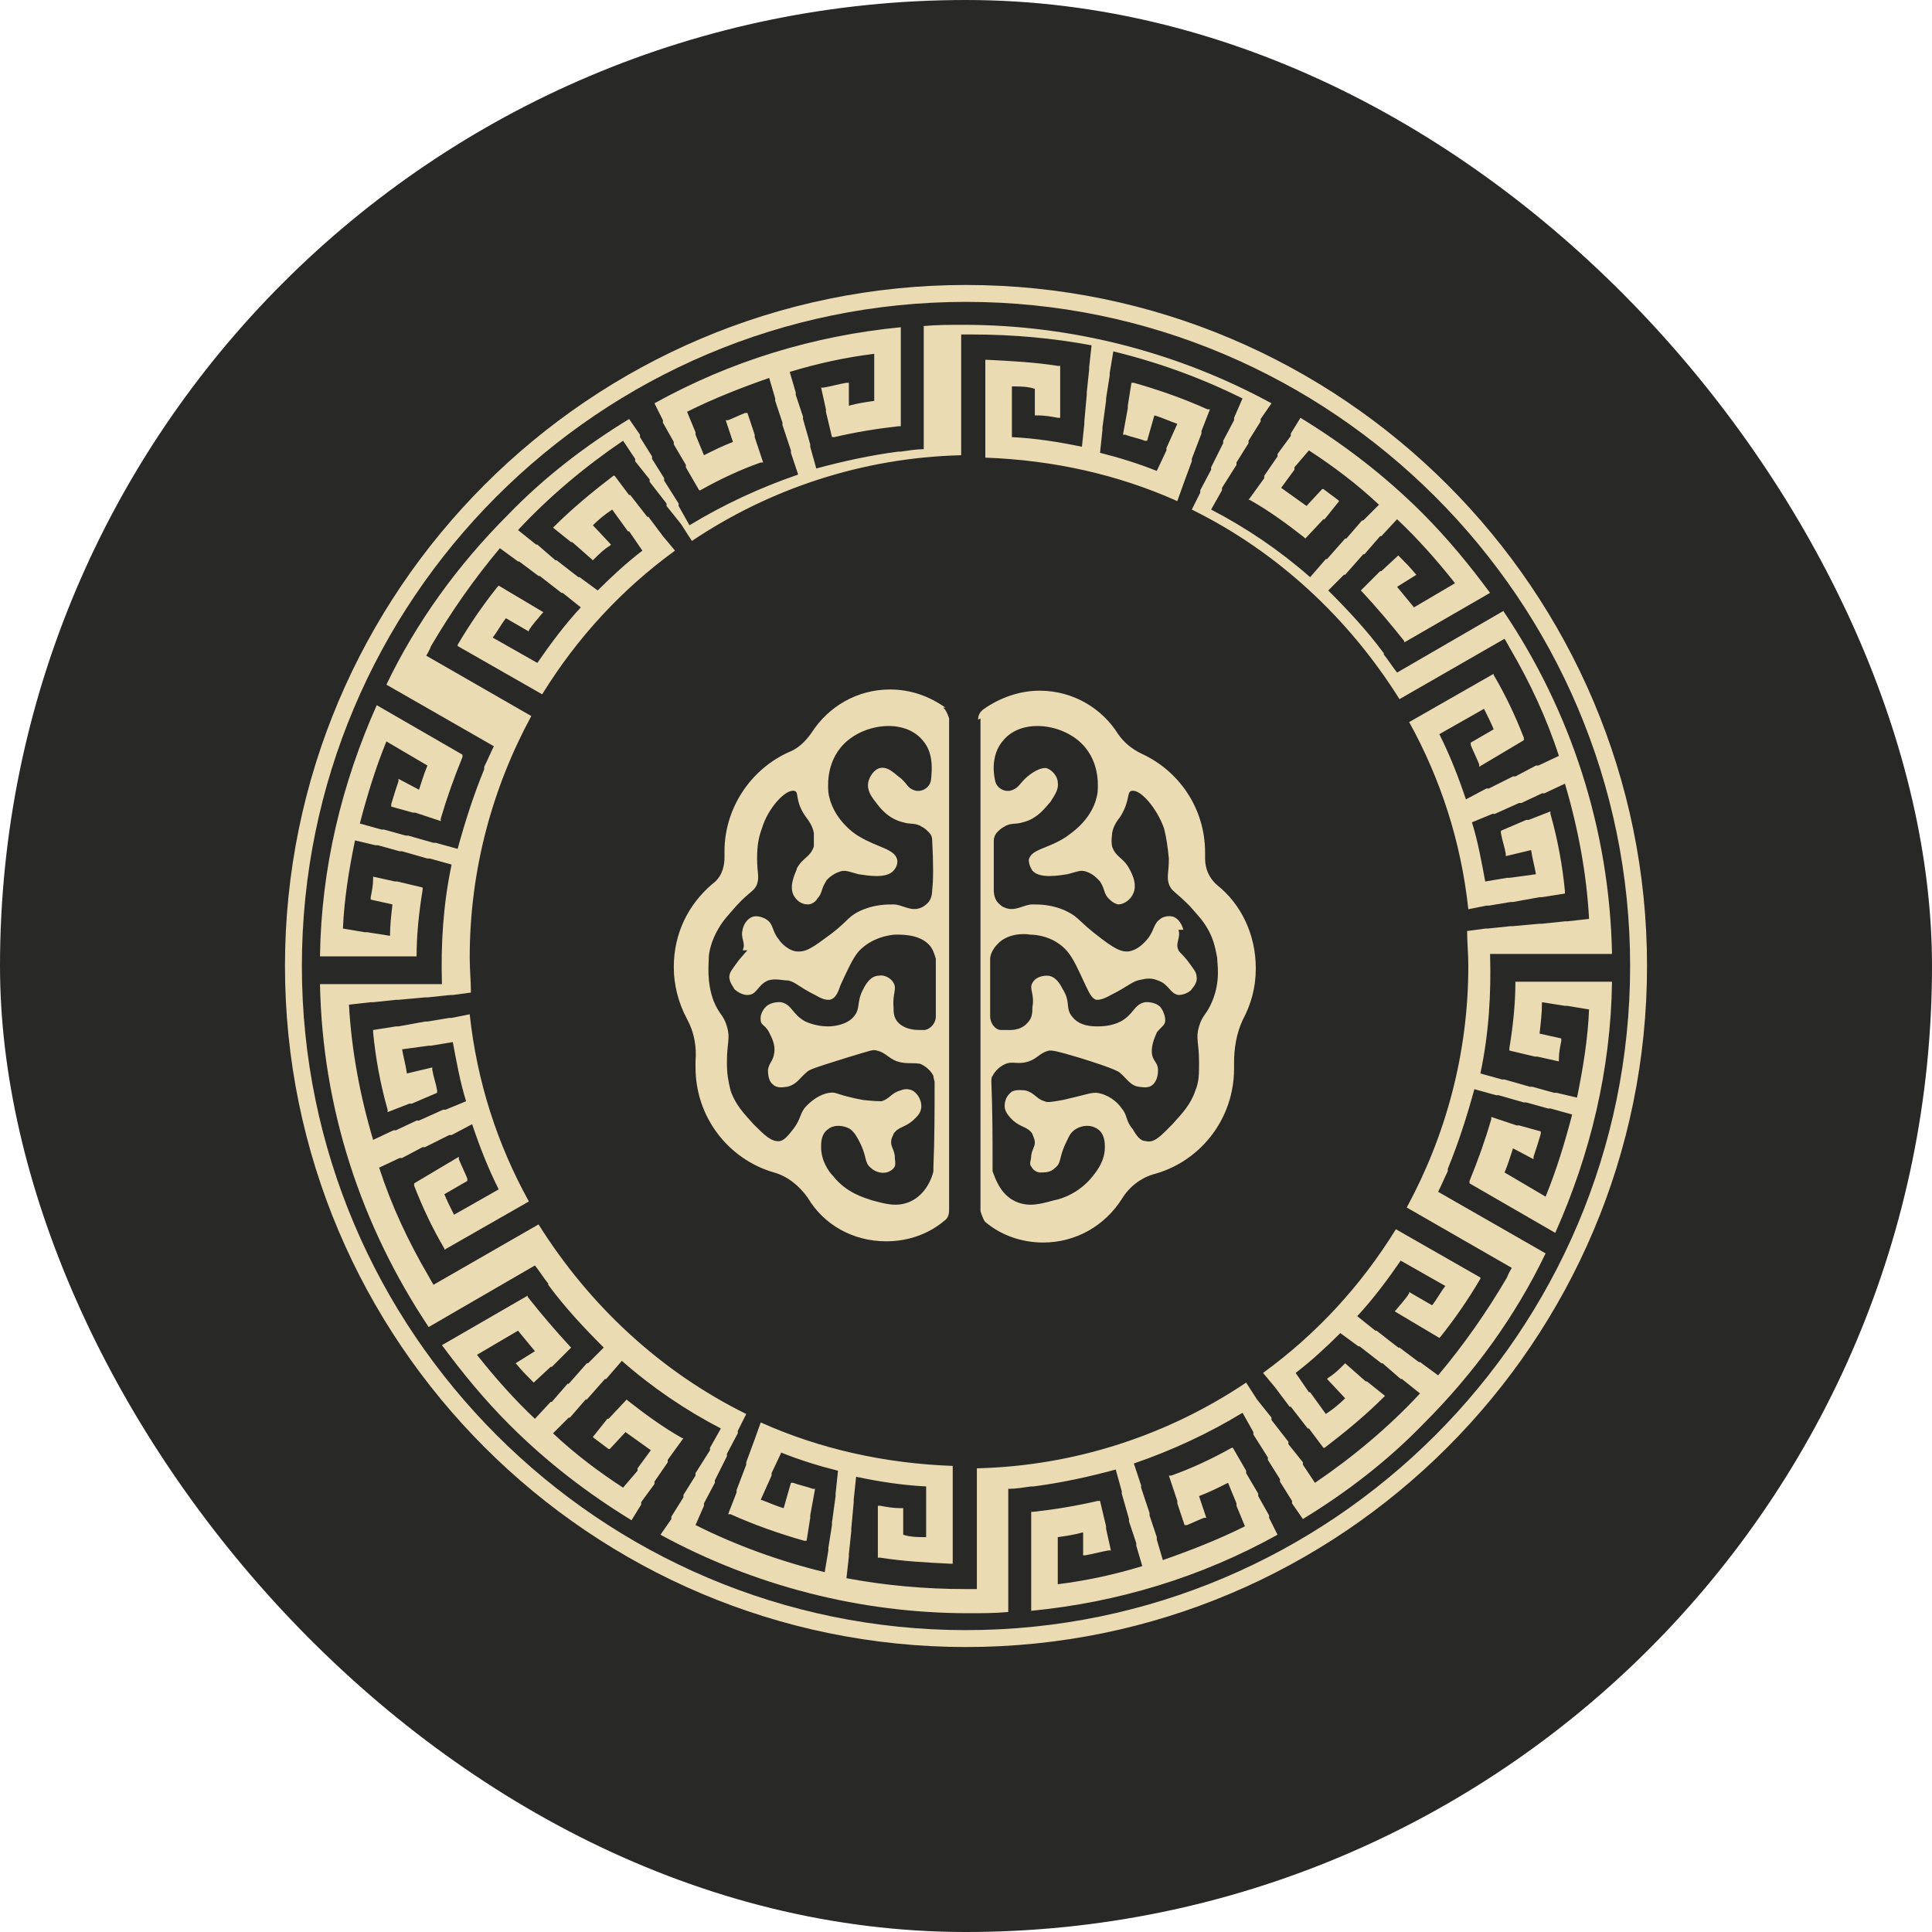 <?xml version="1.0" encoding="UTF-8"?>
<svg id="Layer_2" data-name="Layer 2" xmlns="http://www.w3.org/2000/svg" viewBox="0 0 16 16">
  <defs>
    <style>
      .cls-1 {
        fill: #282827;
      }

      .cls-2 {
        fill: #ebdbb2;
      }
    </style>
  </defs>
  <g id="Layer_3" data-name="Layer 3">
    <rect class="cls-1" x="0" y="0" width="16" height="16" rx="8" ry="8"/>
    <g>
      <path class="cls-2" d="M7.83,5.86c-.13-.09-.28-.15-.46-.15-.27,0-.51,.14-.65,.36-.05,.07-.11,.13-.19,.16-.31,.14-.53,.46-.53,.82,0,.02,0,.03,0,.05,0,.09-.03,.17-.1,.22-.2,.17-.32,.41-.32,.69,0,.15,.04,.3,.11,.43,.06,.11,.08,.23,.07,.35,0,.02,0,.03,0,.05,0,.41,.27,.76,.65,.87,.11,.03,.21,.11,.28,.21,.13,.22,.37,.36,.65,.36,.18,0,.35-.06,.48-.17,.03-.02,.04-.05,.04-.09V5.95s-.02-.07-.05-.09Zm-1.64,2.01s-.02,.02-.07,.08c-.05,.07-.08,.1-.08,.14,0,.05,.04,.09,.04,.1,0,0,.05,.05,.11,.05,.08,0,.08-.08,.17-.12,.06-.02,.12,0,.17,0,.07,.02,.08,.05,.22,.12,.07,.04,.09,.04,.12,.04,.05-.01,.07-.06,.09-.12,.06-.13,.1-.22,.15-.28,.11-.12,.27-.14,.31-.14,.06,0,.19,0,.27,.08,.04,.04,.05,.09,.06,.12,0,0,0,.01,0,.02v.46c0,.05-.04,.1-.09,.11-.01,0-.02,0-.04,0-.03,0-.12,0-.18-.06-.04-.04-.04-.09-.04-.13-.01-.11,.03-.15,0-.2-.02-.04-.08-.07-.12-.06-.07,0-.11,.07-.13,.11-.06,.11-.02,.16-.08,.23-.06,.07-.17,.08-.21,.08-.02,0-.1,0-.19-.04-.11-.06-.11-.14-.2-.16,0,0-.08-.01-.13,.04,0,0-.05,.05-.04,.11,0,.04,.04,.04,.07,.1,0,.01,.06,.09,.04,.18-.01,.06-.04,.07-.05,.13,0,.02,0,.09,.04,.12,.04,.04,.1,.02,.12,.02,.08-.02,.1-.07,.16-.12,.02-.02,.04-.03,.33-.12,.2-.06,.22-.07,.25-.06,.09,.02,.1,.08,.21,.1,.07,.01,.09,0,.15,.01,.05,.02,.09,.06,.11,.1,0,.02,.01,.04,.01,.05,0,.24,0,.47-.01,.71,0,0,0,.02,0,.03-.01,.05-.06,.19-.19,.25-.11,.05-.21,.02-.32-.01-.06-.02-.21-.06-.32-.2-.04-.04-.1-.13-.1-.24,0-.04,0-.11,.06-.15,.05-.04,.13-.03,.18,0,.04,.03,.06,.07,.09,.13,.05,.11,.03,.15,.08,.19,.03,.03,.08,.05,.13,.04,0,0,.05-.01,.07-.05,.01-.03,0-.05,0-.09-.01-.06-.03-.07-.03-.11,0-.04,.02-.06,.02-.07,.04-.06,.09-.05,.16-.11,.03-.03,.07-.06,.07-.12,0-.04-.02-.09-.06-.12-.04-.03-.09-.02-.11-.01-.08,.02-.09,.07-.16,.09-.02,0-.05,0-.15-.01-.22-.04-.22-.07-.28-.06-.08,.01-.16,.07-.21,.13-.04,.06-.03,.09-.09,.17-.04,.05-.07,.09-.11,.1-.07,.01-.13-.05-.22-.14-.08-.09-.15-.16-.19-.28-.02-.08-.03-.14-.03-.23,0-.17,.03-.2,0-.3-.03-.1-.06-.09-.11-.21-.06-.16-.04-.31-.04-.36,0-.04,.02-.14,.08-.24,.04-.07,.08-.11,.15-.19,.11-.12,.15-.12,.17-.18,.02-.06,0-.09,0-.21,0-.1,.01-.17,.04-.25,.05-.17,.2-.33,.27-.31,.04,.01,0,.08,.09,.21,.03,.04,.06,.08,.07,.14,0,.02,0,.06,0,.11-.03,.09-.09,.09-.14,.18,0,.02-.07,.13-.03,.22,.02,.04,.06,.08,.12,.08,.04,0,.07-.03,.08-.05,.04-.04,.03-.08,.07-.14,0-.01,.05-.06,.11-.08,.05-.02,.08,0,.16,.02,.07,.01,.23,.04,.29-.03,0,0,.04-.04,.03-.09-.02-.09-.16-.1-.31-.19-.04-.02-.23-.15-.26-.37,0-.02-.03-.24,.13-.4,.17-.17,.5-.21,.65-.03,.09,.1,.08,.24,.07,.33-.01,.07-.09,.11-.15,.08,0,0,0,0,0,0-.05-.02-.05-.06-.12-.11-.05-.04-.09-.08-.15-.07-.05,.01-.09,.07-.1,.12-.01,.06,.02,.11,.06,.16,.03,.04,.1,.14,.23,.17,.06,.02,.1,0,.16,.04,.02,.01,.04,.03,.05,.04,.02,.02,.03,.04,.03,.07,.01,.19,.01,.33,0,.41,0,.04-.01,.09-.05,.12,0,0-.02,.02-.05,.03-.08,.03-.15-.03-.22-.03-.06,0-.17,0-.29,.06-.1,.05-.09,.09-.29,.23-.12,.09-.16,.1-.21,.1-.08,0-.15-.08-.16-.1-.06-.07-.04-.13-.11-.17,0,0-.05-.03-.1-.02-.07,.02-.09,.1-.09,.11-.02,.07,.03,.11,0,.17Z"/>
      <path class="cls-2" d="M8.12,5.95v4.08s.02,.07,.04,.09c.13,.11,.3,.17,.48,.17,.27,0,.51-.14,.65-.36,.06-.1,.16-.18,.28-.21,.38-.11,.65-.46,.65-.87,0-.02,0-.03,0-.05,0-.12,.02-.24,.07-.35,.07-.13,.11-.27,.11-.43,0-.28-.12-.53-.32-.69-.07-.06-.1-.14-.1-.22,0-.02,0-.03,0-.05,0-.37-.22-.68-.53-.82-.08-.04-.14-.09-.19-.16-.13-.21-.37-.36-.65-.36-.17,0-.33,.06-.46,.15-.03,.02-.05,.05-.05,.09Zm1.68,1.75s-.02-.09-.09-.11c-.05-.01-.09,.01-.1,.02-.06,.04-.05,.1-.11,.17-.01,.01-.07,.09-.16,.1-.05,0-.09-.01-.21-.1-.2-.15-.19-.18-.29-.23-.12-.06-.23-.06-.29-.06-.07,0-.14,.06-.22,.03-.03-.01-.04-.02-.05-.03-.04-.03-.05-.08-.05-.12,0-.08,0-.22,0-.41,0-.02,.01-.05,.03-.07,.01-.01,.03-.03,.05-.04,.06-.04,.1-.02,.16-.04,.13-.03,.2-.14,.23-.17,.03-.05,.07-.1,.06-.16,0-.05-.05-.11-.1-.12-.05,0-.1,.03-.15,.07-.06,.05-.07,.09-.12,.11,0,0,0,0,0,0-.06,.03-.14-.01-.15-.08-.02-.09-.02-.23,.07-.33,.15-.18,.48-.14,.65,.03,.16,.16,.13,.38,.13,.4-.03,.22-.22,.34-.26,.37-.15,.1-.29,.1-.31,.19,0,.05,.03,.09,.03,.09,.06,.07,.22,.04,.29,.03,.08-.02,.11-.04,.16-.02,.06,.02,.1,.07,.11,.08,.04,.06,.03,.1,.07,.14,.02,.02,.04,.04,.08,.05,.05,0,.1-.04,.12-.08,.05-.09-.02-.2-.03-.22-.05-.09-.11-.09-.14-.18-.01-.05,0-.09,0-.11,.01-.06,.04-.1,.07-.14,.08-.13,.05-.2,.09-.21,.07-.02,.21,.14,.27,.31,.02,.08,.03,.15,.04,.25,0,.12-.02,.15,0,.21,.02,.06,.05,.06,.17,.18,.07,.08,.11,.12,.15,.19,.06,.1,.07,.2,.08,.24,0,.05,.03,.19-.04,.36-.05,.12-.08,.11-.11,.21-.03,.1,0,.13,0,.3,0,.09,0,.16-.03,.23-.04,.12-.11,.19-.19,.28-.09,.09-.15,.16-.22,.14-.05,0-.08-.05-.11-.1-.06-.07-.04-.11-.09-.17-.04-.06-.12-.12-.21-.13-.06,0-.06,.01-.28,.06-.11,.02-.13,.02-.15,.01-.07-.02-.08-.07-.16-.09-.02,0-.07-.01-.11,.01-.04,.03-.06,.07-.06,.12,0,.05,.04,.09,.07,.12,.07,.06,.12,.05,.16,.11,0,.01,.02,.04,.02,.07,0,.04-.02,.05-.03,.11,0,.04-.02,.07,0,.09,.02,.04,.06,.05,.07,.05,.05,0,.09,0,.13-.04,.05-.04,.03-.08,.08-.19,.03-.06,.04-.1,.09-.13,.05-.03,.12-.04,.18,0,.06,.04,.06,.12,.06,.15,0,.11-.06,.19-.1,.24-.11,.14-.26,.19-.32,.2-.11,.03-.21,.06-.32,.01-.13-.06-.17-.2-.19-.25,0,0,0-.02,0-.03,0-.24,0-.47-.01-.71,0-.02,0-.04,.01-.05,.02-.04,.06-.08,.11-.1,.05-.02,.08,0,.15-.01,.11-.02,.12-.08,.21-.1,.03,0,.05,0,.25,.06,.29,.09,.31,.11,.33,.12,.06,.05,.09,.11,.16,.12,.02,0,.08,.02,.12-.02,.04-.04,.04-.1,.04-.12,0-.06-.04-.07-.05-.13-.01-.09,.04-.17,.04-.18,.04-.05,.07-.06,.07-.1,0-.06-.04-.11-.04-.11-.05-.05-.13-.04-.13-.04-.09,.02-.09,.1-.2,.16-.08,.04-.16,.04-.19,.04-.04,0-.15,0-.21-.08-.06-.07-.01-.12-.08-.23-.02-.04-.06-.11-.13-.11-.05,0-.1,.02-.12,.06-.03,.05,.02,.09,0,.2,0,.04,0,.09-.04,.13-.06,.07-.15,.06-.18,.06-.01,0-.02,0-.04,0-.05,0-.09-.06-.09-.11v-.46s0-.01,0-.02c0-.03,.02-.08,.06-.12,.08-.09,.22-.09,.27-.08,.04,0,.2,.01,.31,.14,.05,.06,.09,.15,.15,.28,.03,.06,.05,.11,.09,.12,.02,0,.05,0,.12-.04,.14-.07,.16-.1,.22-.12,.05-.01,.1-.03,.17,0,.09,.03,.1,.11,.17,.12,.06,0,.11-.04,.11-.05,0,0,.05-.05,.04-.1,0-.04-.03-.07-.08-.14-.05-.06-.06-.06-.07-.08-.03-.06,.02-.1,0-.17Z"/>
    </g>
    <g>
      <path class="cls-2" d="M11.91,9.87c.03-.06,.05-.11,.08-.17,0,0,0-.01,0-.02,.09-.22,.16-.44,.22-.66l.18,.05h.02s.21,.06,.21,.06h.02s.18,.05,.18,.05h.02s.18,.05,.18,.05c-.06,.23-.13,.46-.22,.68l-.34-.2c.03-.07,.05-.14,.07-.2l.17,.09s0-.01,0-.02c.02-.06,.04-.12,.06-.19,0,0,0-.01,0-.02l-.18-.05h-.02s-.21-.07-.21-.07c0,0,0,.01,0,.02-.05,.17-.11,.34-.18,.51,0,0,0,0,0,.02l.71,.41c.29-.65,.46-1.35,.47-2.08h-.15s-.02,0-.02,0h-.18s-.02,0-.02,0h-.19s-.02,0-.02,0h-.22s0,0,0,0c0,.18-.02,.37-.05,.55,0,0,0,.01,0,.02l.21,.05h.02s.18,.04,.18,.04c0,0,0-.01,0-.02,0-.05,.01-.1,.02-.15,0,0,0-.01,0-.02l-.18-.04c.01-.09,.02-.17,.02-.26l.19,.03h.02s.18,.03,.18,.03c-.01,.24-.05,.49-.1,.73l-.17-.04h-.02s-.18-.05-.18-.05h-.02s-.21-.06-.21-.06h-.02s-.18-.05-.18-.05c.07-.33,.09-.66,.08-.99h.19s.02,0,.02,0h.22s.02,0,.02,0h.19s.02,0,.02,0h.18s.02,0,.02,0h.15c-.02-1.03-.34-2.01-.9-2.84l-.88,.51c-.04-.05-.07-.1-.11-.15,0,0,0,0,0-.01-.14-.19-.3-.36-.46-.52l.13-.13h.01s.15-.17,.15-.17h.01s.13-.15,.13-.15h.01s.13-.14,.13-.14c.17,.16,.33,.34,.48,.53l-.34,.2c-.05-.06-.09-.11-.14-.17l.16-.1s0,0-.01-.01c-.04-.05-.09-.1-.13-.14,0,0,0,0-.01-.01l-.14,.13h-.01s-.16,.16-.16,.16c0,0,0,0,.01,.01,.12,.13,.24,.27,.35,.41,0,0,0,0,0,.01l.71-.41c-.17-.23-.35-.45-.56-.66-.31-.31-.65-.57-1.01-.79l-.08,.13v.02s-.11,.15-.11,.15v.02s-.11,.16-.11,.16v.02s-.13,.18-.13,.18c0,0,0,0,.01,0,.16,.09,.31,.2,.45,.31,0,0,0,0,.01,.01l.15-.16h.01s.12-.15,.12-.15c0,0,0,0-.01-.01-.04-.03-.08-.06-.12-.09,0,0,0,0-.01,0l-.13,.14c-.07-.05-.14-.1-.21-.15l.11-.15v-.02s.12-.14,.12-.14c.2,.13,.4,.28,.58,.45l-.13,.13h-.01s-.13,.15-.13,.15h-.01s-.15,.17-.15,.17h-.01s-.13,.15-.13,.15c-.25-.22-.53-.41-.82-.56l.09-.16v-.02s.12-.19,.12-.19v-.02s.1-.16,.1-.16v-.02s.1-.16,.1-.16v-.02s.09-.13,.09-.13c-.77-.42-1.65-.65-2.55-.65-.11,0-.22,0-.33,.01v1.02c-.06,0-.12,.01-.19,.02,0,0-.01,0-.02,0-.23,.03-.46,.08-.68,.14l-.05-.18v-.02s-.06-.21-.06-.21v-.02s-.06-.18-.06-.18v-.02s-.05-.17-.05-.17c.23-.07,.46-.12,.7-.15v.39c-.07,.01-.14,.02-.21,.04v-.19s-.02,0-.02,0c-.06,.01-.13,.03-.19,.04,0,0-.01,0-.02,0l.04,.18v.02s.05,.21,.05,.21c0,0,.01,0,.02,0,.17-.04,.35-.07,.53-.09,0,0,.01,0,.02,0v-.82c-.72,.07-1.41,.28-2.04,.63l.07,.14v.02s.09,.16,.09,.16v.02s.1,.17,.1,.17v.02s.11,.19,.11,.19c0,0,0,0,.01,0,.16-.09,.33-.17,.5-.23,0,0,0,0,.02,0l-.07-.21v-.02s-.06-.18-.06-.18c0,0,0,0-.02,0-.05,.02-.09,.04-.14,.06,0,0,0,0-.02,0l.06,.18c-.08,.03-.16,.07-.24,.11l-.07-.17v-.02s-.07-.17-.07-.17c.22-.11,.45-.2,.68-.28l.05,.17v.02s.06,.18,.06,.18v.02s.07,.21,.07,.21v.02s.06,.18,.06,.18c-.32,.11-.62,.25-.9,.42l-.09-.16v-.02s-.12-.19-.12-.19v-.02s-.1-.16-.1-.16v-.02s-.1-.16-.1-.16v-.02s-.09-.13-.09-.13c-.36,.22-.7,.48-1,.79-.42,.42-.76,.89-1.01,1.41l.89,.51c-.03,.06-.05,.11-.08,.17,0,0,0,.01,0,.02-.09,.22-.16,.44-.22,.66l-.18-.05h-.02s-.21-.06-.21-.06h-.02s-.18-.05-.18-.05h-.02s-.18-.05-.18-.05c.06-.23,.13-.46,.22-.68l.34,.2c-.03,.07-.05,.14-.07,.2l-.17-.09s0,.01,0,.02c-.02,.06-.04,.12-.06,.19,0,0,0,.01,0,.02l.18,.05h.02s.21,.07,.21,.07c0,0,0-.01,0-.02,.05-.17,.11-.34,.18-.51,0,0,0,0,0-.02l-.71-.41c-.29,.65-.46,1.35-.47,2.08h.15s.02,0,.02,0h.18s.02,0,.02,0h.19s.02,0,.02,0h.22s0,0,0,0c0-.18,.02-.37,.05-.55,0,0,0-.01,0-.02l-.21-.05h-.02s-.18-.04-.18-.04c0,0,0,.01,0,.02,0,.05-.01,.1-.02,.15,0,0,0,.01,0,.02l.18,.04c-.01,.09-.02,.17-.02,.26l-.19-.03h-.02s-.18-.03-.18-.03c.01-.24,.05-.49,.1-.73l.17,.04h.02s.18,.05,.18,.05h.02s.21,.06,.21,.06h.02s.18,.05,.18,.05c-.07,.33-.09,.66-.08,.99h-.19s-.02,0-.02,0h-.22s-.02,0-.02,0h-.19s-.02,0-.02,0h-.18s-.02,0-.02,0h-.15c.02,1.03,.34,2,.9,2.84l.88-.51c.04,.05,.07,.1,.11,.15,0,0,0,0,0,.01,.14,.19,.3,.36,.46,.52l-.13,.13h-.01s-.15,.17-.15,.17h-.01s-.13,.15-.13,.15h-.01s-.13,.14-.13,.14c-.17-.16-.33-.34-.48-.53l.34-.2c.05,.06,.09,.11,.14,.17l-.16,.1s0,0,.01,.01c.04,.05,.09,.1,.13,.14,0,0,0,0,.01,.01l.14-.13h.01s.16-.16,.16-.16c0,0,0,0-.01-.01-.12-.13-.24-.27-.35-.41,0,0,0,0,0-.01l-.71,.41c.17,.23,.35,.45,.56,.66,.31,.31,.65,.57,1.01,.79l.08-.13v-.02s.11-.15,.11-.15v-.02s.11-.16,.11-.16v-.02s.13-.18,.13-.18c0,0,0,0-.01,0-.16-.09-.31-.2-.45-.31,0,0,0,0-.01-.01l-.15,.16h-.01s-.12,.15-.12,.15c0,0,0,0,.01,.01,.04,.03,.08,.06,.12,.09,0,0,0,0,.01,0l.13-.14c.07,.05,.14,.1,.21,.15l-.11,.15v.02s-.12,.14-.12,.14c-.2-.13-.4-.28-.58-.45l.13-.13h.01s.13-.15,.13-.15h.01s.15-.17,.15-.17h.01s.13-.15,.13-.15c.25,.22,.53,.41,.82,.56l-.09,.16v.02s-.12,.19-.12,.19v.02s-.1,.16-.1,.16v.02s-.1,.16-.1,.16v.02s-.09,.13-.09,.13c.77,.42,1.65,.65,2.55,.65,.11,0,.22,0,.33-.01v-1.02c.06,0,.12-.01,.19-.02,0,0,.01,0,.02,0,.23-.03,.46-.08,.68-.14l.05,.18v.02s.06,.21,.06,.21v.02s.06,.18,.06,.18v.02s.05,.17,.05,.17c-.23,.07-.46,.12-.7,.15v-.39c.07-.01,.14-.02,.21-.04v.19s.02,0,.02,0c.06-.01,.13-.03,.19-.04,0,0,.01,0,.02,0l-.04-.18v-.02s-.05-.21-.05-.21c0,0-.01,0-.02,0-.17,.04-.35,.07-.53,.09,0,0-.01,0-.02,0v.82c.72-.07,1.41-.28,2.04-.63l-.07-.14v-.02s-.09-.16-.09-.16v-.02s-.1-.17-.1-.17v-.02s-.11-.19-.11-.19c0,0,0,0-.01,0-.16,.09-.33,.17-.5,.23,0,0,0,0-.02,0l.07,.21v.02s.06,.18,.06,.18c0,0,0,0,.02,0,.05-.02,.09-.04,.14-.06,0,0,0,0,.02,0l-.06-.18c.08-.03,.16-.07,.24-.11l.07,.17v.02s.07,.17,.07,.17c-.22,.11-.45,.2-.68,.28l-.05-.17v-.02s-.06-.18-.06-.18v-.02s-.07-.21-.07-.21v-.02s-.06-.18-.06-.18c.32-.11,.62-.25,.9-.42l.09,.16v.02s.12,.19,.12,.19v.02s.1,.16,.1,.16v.02s.1,.16,.1,.16v.02s.09,.13,.09,.13c.36-.22,.7-.48,1-.79,.42-.42,.76-.89,1.01-1.41l-.89-.51Zm0,1.52l-.15-.11h-.01s-.16-.12-.16-.12h-.01s-.18-.14-.18-.14h-.01s-.15-.12-.15-.12c.13-.14,.25-.3,.36-.46l.37,.21c-.04,.05-.07,.11-.11,.16l-.19-.11s0,0,0,.01c-.03,.05-.07,.09-.11,.14,0,0,0,0-.01,.01l.37,.22s0,0,.01-.01c.12-.15,.23-.31,.33-.48,0,0,0,0,0-.01l-.7-.4c-.29,.47-.66,.87-1.1,1.19l.1,.12h0s.12,.16,.12,.16h.01s.14,.18,.14,.18h.01s.12,.16,.12,.16c0,0,0,0,.01,0,.17-.13,.34-.27,.49-.42,0,0,0,0,.01-.01l-.15-.12h-.01s-.17-.15-.17-.15c0,0,0,0-.01,.01-.04,.04-.08,.08-.13,.11,0,0,0,0-.01,.01l.15,.16c-.05,.05-.1,.09-.16,.13l-.13-.18h-.01s-.11-.16-.11-.16c.13-.1,.25-.21,.37-.33l.15,.11h.01s.18,.14,.18,.14h.01s.15,.13,.15,.13h.01s.15,.12,.15,.12c-.26,.28-.56,.53-.87,.74l-.1-.15v-.02s-.12-.15-.12-.15v-.02s-.14-.18-.14-.18v-.02s-.12-.15-.12-.15h0s-.09-.14-.09-.14c-.64,.43-1.41,.69-2.23,.71v1s-.06,0-.09,0c-.34,0-.67-.03-.99-.09l.02-.18v-.02s.02-.19,.02-.19v-.02s.02-.22,.02-.22v-.02s.02-.19,.02-.19c.19,.04,.38,.07,.58,.08v.42c-.06,0-.13,0-.19-.02v-.22s-.01,0-.02,0c-.06,0-.12-.01-.17-.02,0,0-.01,0-.02,0v.43s.01,0,.02,0c.19,.03,.38,.04,.58,.05,0,0,.01,0,.02,0v-.81c-.56-.02-1.1-.14-1.59-.36l-.05,.14h0s-.07,.19-.07,.19v.02s-.08,.21-.08,.21v.02s-.07,.18-.07,.18c0,0,0,0,.02,0,.2,.09,.4,.16,.61,.22,0,0,.01,0,.02,0l.03-.19v-.02s.04-.22,.04-.22c0,0-.01,0-.02,0-.05-.02-.11-.03-.16-.05,0,0,0,0-.02,0l-.06,.21c-.07-.02-.13-.05-.19-.07l.09-.2v-.02s.08-.17,.08-.17c.15,.06,.31,.11,.47,.15l-.02,.19v.02s-.03,.22-.03,.22v.02s-.03,.19-.03,.19v.02s-.03,.18-.03,.18c-.37-.09-.73-.22-1.07-.39l.07-.16v-.02s.09-.17,.09-.17v-.02s.1-.2,.1-.2v-.02s.09-.17,.09-.17v-.02s.07-.14,.07-.14c-.71-.35-1.3-.9-1.72-1.57l-.87,.5s-.03-.05-.04-.07c-.17-.29-.31-.59-.41-.9l.17-.08h.02s.17-.09,.17-.09h.02s.2-.1,.2-.1h.02s.17-.09,.17-.09c.06,.18,.13,.36,.22,.54l-.37,.21c-.03-.06-.06-.12-.08-.17l.19-.11s0-.01,0-.02c-.02-.05-.05-.11-.07-.16,0,0,0-.01,0-.02l-.37,.22s0,.01,0,.02c.07,.18,.15,.35,.25,.52,0,0,0,0,0,.01l.7-.4c-.26-.47-.43-.99-.49-1.55l-.15,.03h-.02s-.18,.03-.18,.03h-.02s-.22,.04-.22,.04h-.02s-.19,.03-.19,.03c0,0,0,.01,0,.02,.02,.21,.06,.43,.12,.64,0,0,0,.01,0,.02l.18-.07h.02s.21-.09,.21-.09c0,0,0-.01,0-.02-.01-.06-.03-.11-.04-.17,0,0,0-.01,0-.02l-.21,.05c-.01-.07-.03-.14-.04-.2l.22-.03h.02s.18-.03,.18-.03c.03,.16,.06,.33,.11,.49l-.17,.07h-.02s-.2,.09-.2,.09h-.02s-.17,.08-.17,.08h-.02s-.17,.08-.17,.08c-.11-.37-.18-.75-.2-1.12l.18-.02h.02s.19-.02,.19-.02h.02s.22-.02,.22-.02h.02s.19-.02,.19-.02h.02s.15-.02,.15-.02c0-.09-.01-.19-.01-.29,0-.73,.19-1.41,.51-2l-.87-.5s.03-.05,.04-.08c.17-.29,.36-.56,.57-.81l.15,.11h.01s.16,.12,.16,.12h.01s.18,.14,.18,.14h.01s.15,.12,.15,.12c-.13,.14-.25,.3-.36,.46l-.37-.21c.04-.05,.07-.11,.11-.16l.19,.11s0,0,0-.01c.03-.05,.07-.09,.11-.14,0,0,0,0,.01-.01l-.37-.22s0,0-.01,.01c-.12,.15-.23,.31-.33,.48,0,0,0,0,0,.01l.7,.4c.29-.47,.66-.87,1.1-1.19l-.1-.12h0s-.12-.16-.12-.16h-.01s-.14-.18-.14-.18h-.01s-.12-.16-.12-.16c0,0,0,0-.01,0-.17,.13-.34,.27-.49,.42,0,0,0,0-.01,.01l.15,.12h.01s.17,.15,.17,.15c0,0,0,0,.01-.01,.04-.04,.08-.08,.13-.11,0,0,0,0,.01-.01l-.15-.16c.05-.05,.1-.09,.16-.13l.13,.18h.01s.11,.16,.11,.16c-.13,.1-.25,.21-.37,.33l-.15-.11h-.01s-.18-.14-.18-.14h-.01s-.15-.13-.15-.13h-.01s-.15-.12-.15-.12c.26-.28,.56-.53,.87-.74l.1,.15v.02s.12,.15,.12,.15v.02s.14,.18,.14,.18v.02s.12,.15,.12,.15h0s.09,.14,.09,.14c.64-.43,1.41-.69,2.23-.71v-1s.06,0,.09,0c.34,0,.67,.03,.99,.09l-.02,.18v.02s-.02,.19-.02,.19v.02s-.02,.22-.02,.22v.02s-.02,.19-.02,.19c-.19-.04-.38-.07-.58-.08v-.42c.06,0,.13,0,.19,.02v.22s.01,0,.02,0c.06,0,.12,.01,.17,.02,0,0,.01,0,.02,0v-.43s-.01,0-.02,0c-.19-.03-.38-.04-.58-.05,0,0-.01,0-.02,0v.81c.56,.02,1.1,.14,1.59,.36l.05-.14h0s.07-.19,.07-.19v-.02s.08-.21,.08-.21v-.02s.07-.18,.07-.18c0,0,0,0-.02,0-.2-.09-.4-.16-.61-.22,0,0-.01,0-.02,0l-.03,.19v.02s-.04,.22-.04,.22c0,0,.01,0,.02,0,.05,.02,.11,.03,.16,.05,0,0,0,0,.02,0l.06-.21c.07,.02,.13,.05,.19,.07l-.09,.2v.02s-.08,.17-.08,.17c-.15-.06-.31-.11-.47-.15l.02-.19v-.02s.03-.22,.03-.22v-.02s.03-.19,.03-.19v-.02s.03-.18,.03-.18c.37,.09,.73,.22,1.07,.39l-.07,.16v.02s-.09,.17-.09,.17v.02s-.1,.2-.1,.2v.02s-.09,.17-.09,.17v.02s-.07,.14-.07,.14c.71,.35,1.3,.9,1.72,1.57l.87-.5s.03,.05,.04,.07c.17,.29,.31,.59,.41,.9l-.17,.08h-.02s-.17,.09-.17,.09h-.02s-.2,.1-.2,.1h-.02s-.17,.09-.17,.09c-.06-.18-.13-.36-.22-.54l.37-.21c.03,.06,.06,.12,.08,.17l-.19,.11s0,.01,0,.02c.02,.05,.05,.11,.07,.16,0,0,0,.01,0,.02l.37-.22s0-.01,0-.02c-.07-.18-.15-.35-.25-.52,0,0,0,0,0-.01l-.7,.4c.26,.47,.43,.99,.49,1.55l.15-.03h.02s.18-.03,.18-.03h.02s.22-.04,.22-.04h.02s.19-.03,.19-.03c0,0,0-.01,0-.02-.02-.21-.06-.43-.12-.64,0,0,0-.01,0-.02l-.18,.07h-.02s-.21,.09-.21,.09c0,0,0,.01,0,.02,.01,.06,.03,.11,.04,.17,0,0,0,.01,0,.02l.21-.05c.01,.07,.03,.14,.04,.2l-.22,.03h-.02s-.18,.03-.18,.03c-.03-.16-.06-.33-.11-.49l.17-.07h.02s.2-.09,.2-.09h.02s.17-.08,.17-.08h.02s.17-.08,.17-.08c.11,.37,.18,.75,.2,1.12l-.18,.02h-.02s-.19,.02-.19,.02h-.02s-.22,.02-.22,.02h-.02s-.19,.02-.19,.02h-.02s-.15,.02-.15,.02c0,.09,.01,.19,.01,.29,0,.73-.19,1.41-.51,2l.87,.5s-.03,.05-.04,.08c-.17,.29-.36,.56-.57,.81Z"/>
      <path class="cls-2" d="M8,13.64c-3.11,0-5.64-2.53-5.64-5.64S4.89,2.36,8,2.36s5.64,2.53,5.64,5.64-2.53,5.64-5.64,5.64Zm0-11.14c-3.04,0-5.5,2.47-5.5,5.5s2.47,5.5,5.5,5.5,5.5-2.47,5.5-5.5-2.47-5.5-5.5-5.5Z"/>
    </g>
  </g>
</svg>